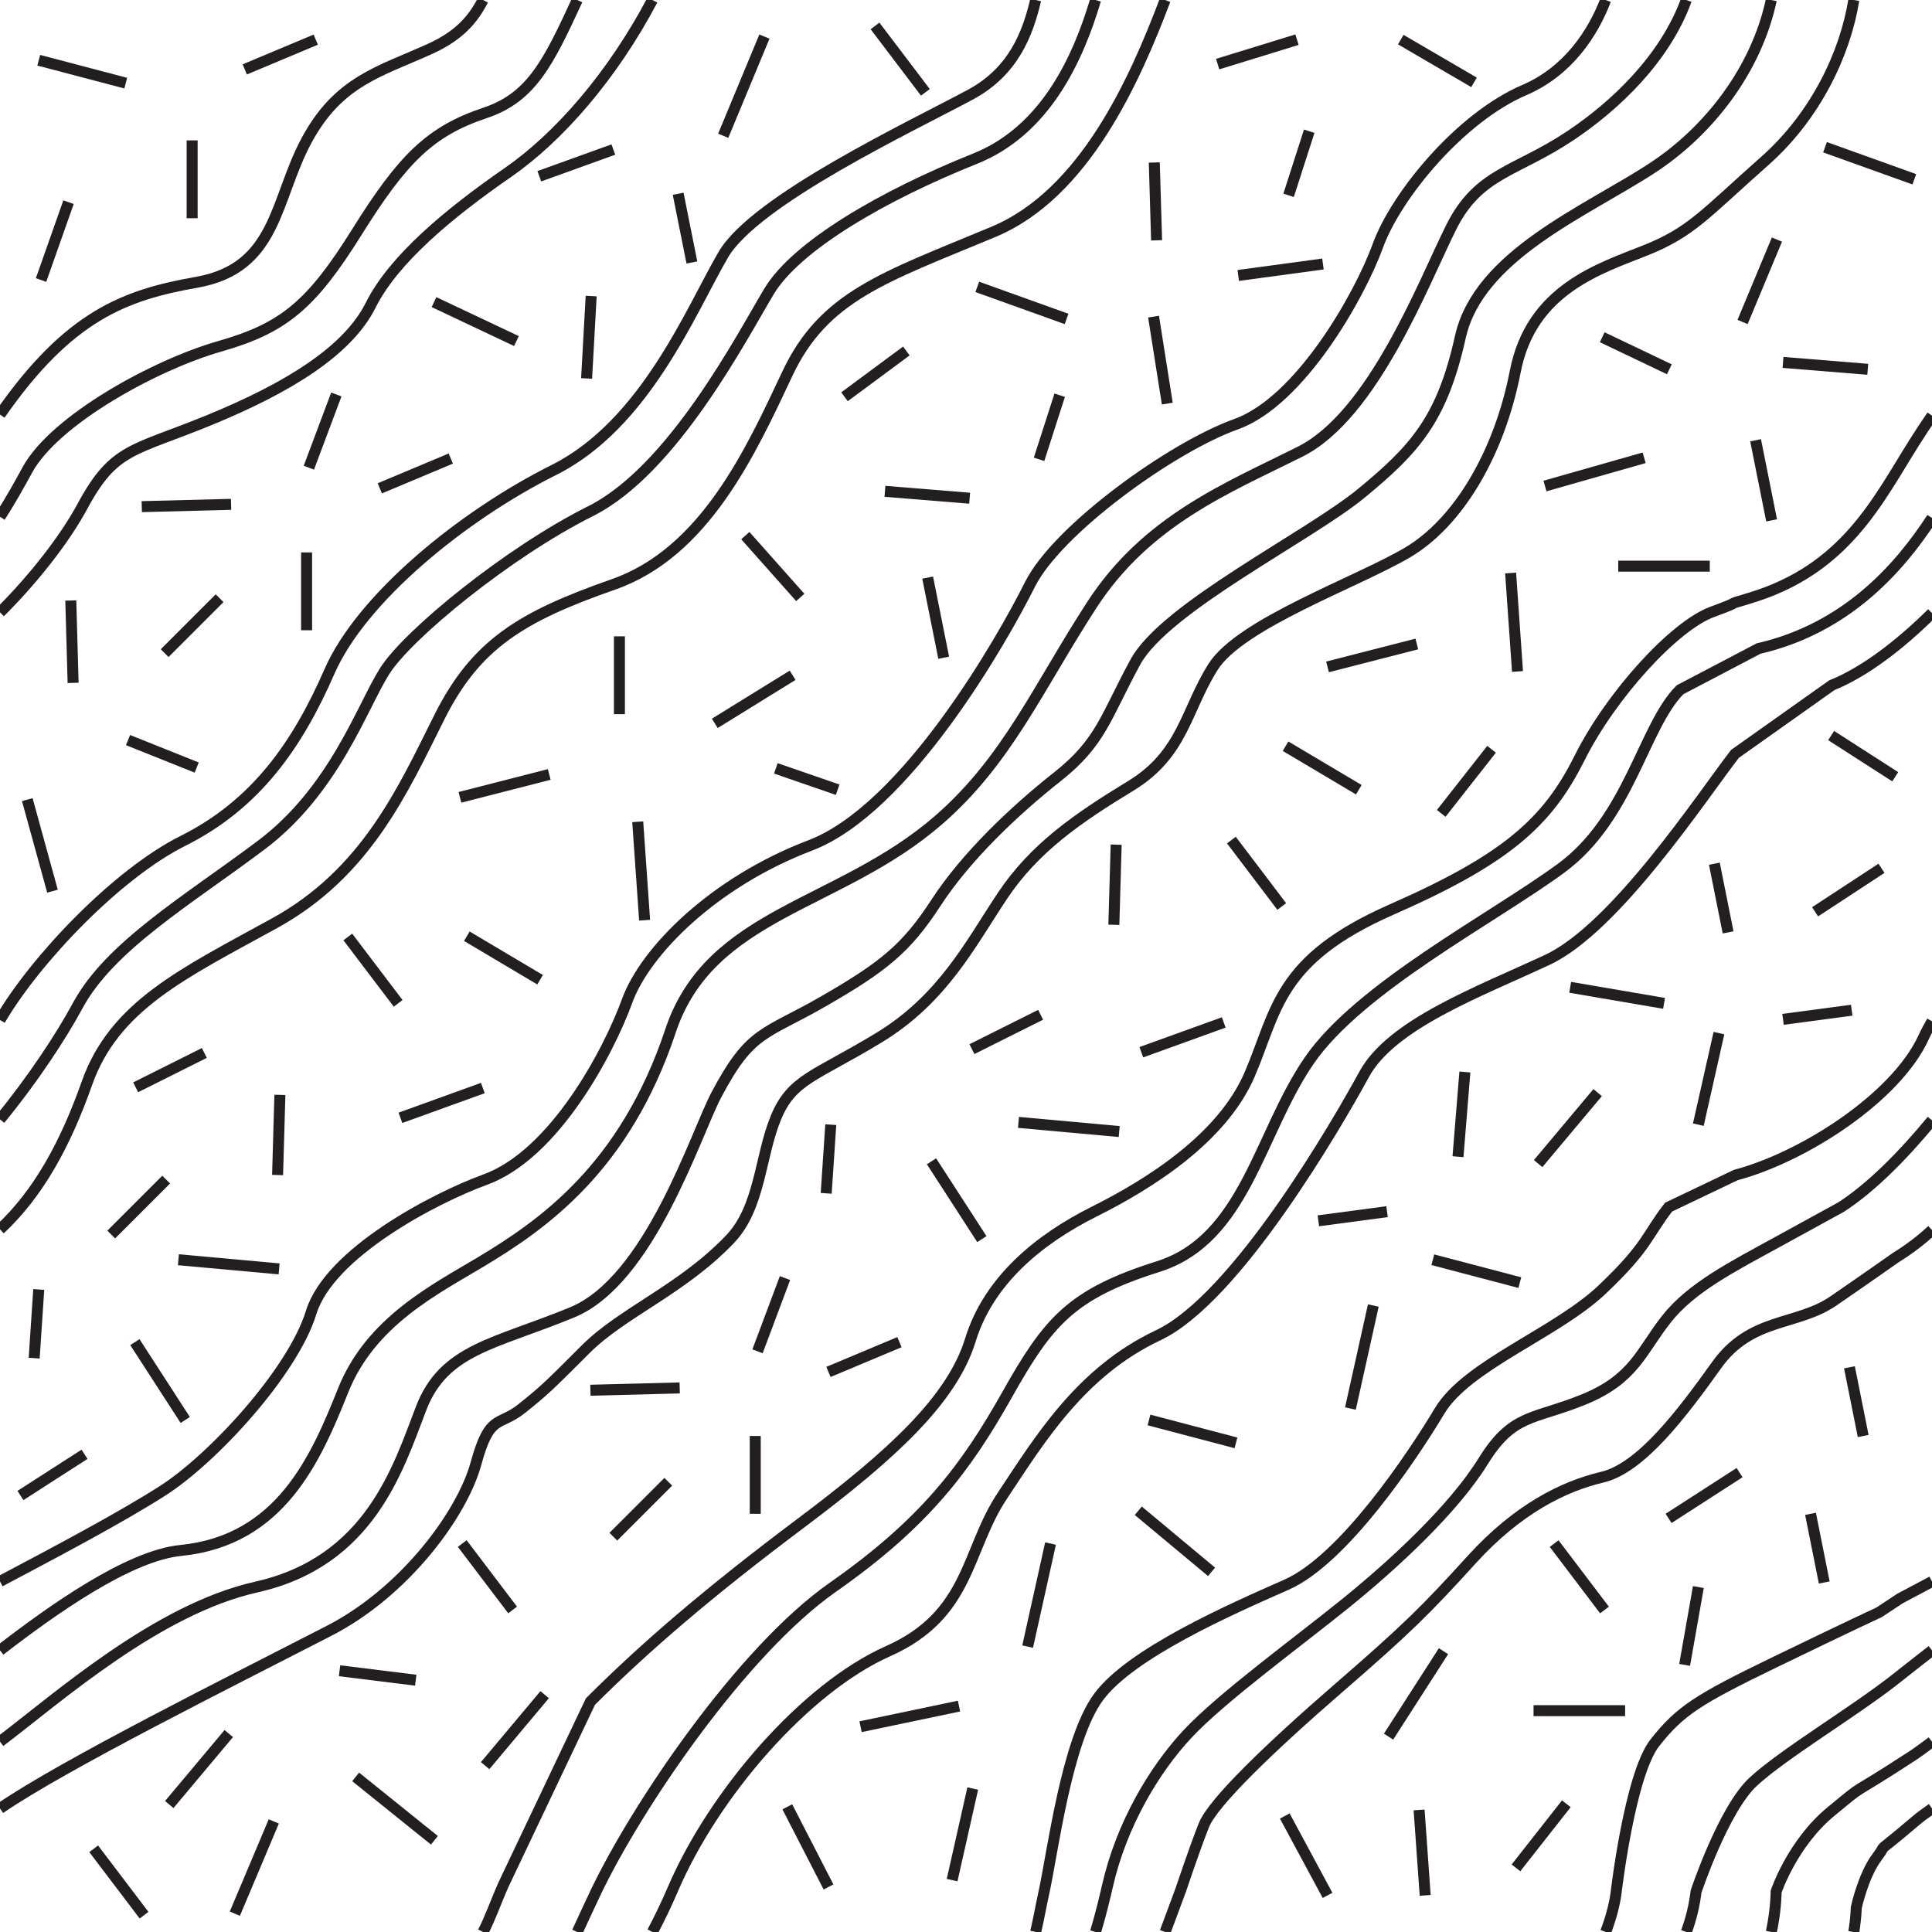 <?xml version="1.0" encoding="UTF-8" standalone="no"?>
<svg
   xmlns:dc="http://purl.org/dc/elements/1.1/"
   xmlns:cc="http://creativecommons.org/ns#"
   xmlns:rdf="http://www.w3.org/1999/02/22-rdf-syntax-ns#"
   xmlns:svg="http://www.w3.org/2000/svg"
   xmlns="http://www.w3.org/2000/svg"
   id="svg250"
        width="52.75"
     height="52.75"
   version="1.1"
>
  <defs
     id="defs254" />
  <g
     id="g248"
     width="52.75"
     transform="matrix(1 0 0 -1 0 52.75)"
     stroke-width=".3"
     stroke="#231f20"
     height="52.75"
     fill="none">
    <path
       id="path4"
       transform="translate(0 41.431)"
       d="m0 0c1.886 2.71 3.417 3.267 5.371 3.612 2.201.389 2.125 2.25 3 3.875s2 1.875 3.375 2.5c.794.361 1.171.805 1.443 1.332" />
    <path
       id="path6"
       transform="translate(0 38.64)"
       d="m0 0c.31.479.553.924.746 1.278.75 1.375 3.5 2.875 5.25 3.375s2.5 1.125 3.75 3.125 2 2.75 3.5 3.25c1.263.421 1.728 1.374 2.515 3.082" />
    <path
       id="path8"
       transform="translate(0 36.031)"
       d="m0 0c.957.952 1.789 2.039 2.246 2.887.875 1.625 1.375 1.5 3.5 2.375s3.75 1.875 4.375 3.125 2.125 2.5 3.75 3.625c1.376.953 2.842 2.623 3.942 4.707" />
    <path
       id="path10"
       transform="translate(0 24.9)"
       d="m0 0c.958 1.641 3.183 3.985 4.996 4.892 2 1 3.125 2.625 4 4.625s3.625 4.25 6.125 5.5 3.75 4.375 4.625 5.875 5.125 3.5 6.75 4.375c1.167.628 1.56 1.644 1.781 2.583" />
    <path
       id="path12"
       transform="translate(0 22.187)"
       d="m0 0c.885 1.079 1.659 2.249 2.121 3.105.875 1.625 3 2.875 5 4.375s2.75 3.75 3.375 4.75 3.375 3.25 5.625 4.375 4.125 4.75 4.875 6 3.125 2.625 5.625 3.625c1.927.771 2.814 2.731 3.291 4.333" />
    <path
       id="path14"
       transform="translate(0 9.572)"
       d="m0 0c1.617.856 3.27 1.73 4.433 2.47 1.375.875 3.563 3.25 4.063 4.875s3.375 3.125 4.75 3.625c1.897.69 3.375 3.5 3.875 4.875s2.375 3.25 5 4.25 5.25 5.625 6 7.125 3.875 3.75 5.625 4.375 3.375 3.5 3.875 4.875 2.25 3.5 4 4.25c1.205.517 1.877 1.568 2.219 2.458" />
    <path
       id="path16"
       transform="translate(0 7.691)"
       d="m0 0c1.408 1.087 3.499 2.582 4.933 2.726 2.728.272 3.688 2.5 4.438 4.375s2.5 2.75 3.75 3.5c1.694 1.017 3.937 2.563 5.187 6.313 1.08 3.238 4.588 3.388 7.313 5.75 1.875 1.625 2.722 3.615 4.187 5.875 1.5 2.312 3.688 3.187 5.688 4.187s3.375 4.625 4.125 6.125 1.75 1.5 3.25 2.5c1.229.82 2.585 2.102 3.171 3.708" />
    <path
       id="path18"
       transform="translate(0 5.198)"
       d="m0 0c1.585 1.201 4.29 3.612 6.996 4.22 3.109.697 3.875 3.25 4.5 4.875s2 1.75 4.125 2.625 3.375 4.875 3.937 5.937c.941 1.779 1.313 1.625 2.938 2.563 1.625.937 2.25 1.437 3.062 2.687.813 1.25 2.125 2.5 3.313 3.438 1.187.937 1.312 1.625 2.125 3.125.812 1.5 4.75 3.437 6.187 4.625 1.438 1.187 2.188 2 2.688 4.25s3.437 3.437 5.25 4.625c1.525.999 2.83 2.664 3.241 4.582" />
    <path
       id="path20"
       transform="translate(0 3.373)"
       d="m0 0c1.748 1.199 6.277 3.456 8.996 4.856 2.062 1.063 3.625 3.188 4 4.563s.625 1 1.25 1.5.75.625 1.75 1.625 2.625 1.625 3.937 3c.824.864.813 2.25 1.25 3.312.438 1.063 1.063 1.125 2.813 2.188 1.75 1.062 2.5 2.562 3.375 3.875.875 1.312 2.062 2.125 3.5 3 1.437.875 1.5 2.062 2.25 3.25.75 1.187 3.937 2.312 5.312 3.125 1.375.812 2.5 2.687 2.938 4.937.437 2.25 2.312 2.813 3.562 3.313s1.625 1 3.25 2.437c1.402 1.241 2.199 2.947 2.432 4.395" />
    <path
       id="path22"
       transform="translate(0 19.185)"
       d="m0 0c1.057.988 1.789 2.335 2.371 3.983.75 2.125 2.625 3 5.125 4.375s3.5 3.625 4.5 5.625 2.25 2.75 4.75 3.625 3.75 3.625 4.75 5.75 2.625 2.625 5.625 3.875c2.498 1.041 3.869 4.162 4.691 6.332" />
    <path
       id="path24"
       transform="translate(52.75 41.401)"
       d="m0 0c-.159-.229-.32-.473-.484-.734-1.014-1.611-1.885-3.466-4.5-4.25-.833-.25 0 0-1.02-.375-1.021-.375-2.75-2.25-3.625-4s-2-2.75-5.125-4.125-3.125-2.75-3.875-4.5-2.75-3-4.25-3.75-2.875-1.875-3.375-3.5-2.125-3.125-4.625-5-4.25-3.375-5.75-4.875l-2.375-5c-.212-.476-.356-.906-.557-1.292" />
    <path
       id="path26"
       transform="translate(52.75 19.165)"
       d="m0 0c-.3-.278-.627-.528-.984-.747 0 0-.708-.5-1.708-1.188-1-.687-2.25-.437-3.187-1.75-.938-1.312-2.063-2.812-3.125-3.062-1.063-.25-2.313-.875-3.563-2.25s-1.75-1.875-3.625-3.5-3.437-3.125-3.687-3.75-.625-1.75-.625-1.75c-.126-.335-.269-.732-.434-1.168" />
    <path
       id="path28"
       transform="translate(52.75 38.608)"
       d="m0 0c-.895-1.374-2.339-3.013-4.734-3.565l-2.145-1.125c-1-1-1.375-3.5-3.25-4.875s-5.5-3.25-6.875-5.25-1.75-4.875-4.125-5.625-3-1.5-4.125-3.5-2.25-3.5-4.75-5.25-5.375-6-6.5-8.375c-.178-.375-.337-.723-.485-1.043" />
    <path
       id="path30"
       transform="translate(52.75 36.01)"
       d="m0 0c-.871-.863-1.845-1.612-2.734-1.968l-2.645-1.875c-.875-1.125-3.25-4.75-5.125-5.625s-4.25-1.75-5-3.125-3.5-6.125-5.625-7.125-3.25-2.875-4.25-4.375-.875-3.25-3.125-4.25-4.75-3.875-5.875-6.5c-.172-.401-.359-.791-.558-1.167" />
    <path
       id="path32"
       transform="translate(28.277)"
       d="m0 0c.087.369.148.726.218 1.042.25 1.125.625 4.188 1.5 5.375.875 1.188 3.563 2.375 5.125 3.063 1.563.687 3.438 3.5 4.188 4.75s3.187 2.125 4.437 3.312c1.25 1.188 1.188 1.438 1.813 2.25l1.833.875c1.875.5 4.375 2.125 5.125 3.75.065.142.144.291.234.448" />
    <path
       id="path34"
       transform="translate(29.912)"
       d="m0 0c.142.476.248.92.334 1.292.375 1.625 1.25 3.125 2.187 4.125.938 1 3 2.5 4.313 3.563 1.312 1.062 2.937 2.562 3.75 3.875.812 1.312 1.375 1.125 2.75 1.687 1.375.563 1.562 1.313 2.25 2.188.687.875 1.812 1.437 3.062 2.125l1.708.937c.82.528 1.695 1.412 2.484 2.37" />
    <path
       id="path36"
       transform="translate(43.84)"
       d="m0 0c.155.401.242.77.281 1.042 0 0 .375 3.25 1.062 4.125.688.875 1.188 1.188 3.25 2.188 2.063 1 2.875 1.375 2.875 1.375l.567.375c.288.154.581.309.875.465" />
    <path
       id="path38"
       transform="translate(46.042)"
       d="m0 0c.129.353.221.722.266 1.105 0 0 .75 2.25 1.563 3 .812.75 2.692 1.875 3.817 2.75.263.205.63.5 1.062.833" />
    <path
       id="path40"
       transform="translate(48.362)"
       d="m0 0c.078.36.123.73.133 1.105 0 0 .438 1.312 1.5 2.187 1.063.875.328.285 2.192 1.5.167.109.355.246.563.403" />
    <path
       id="path42"
       transform="translate(52.75 3.37)"
       d="m0 0c-.176-.121-.323-.23-.438-.328-1.281-1.089-.691-.5-1.066-1s-.563-1.375-.563-1.375c-.008-.214-.032-.437-.068-.667" />
    <path
       id="path44"
       transform="translate(3.433 50.48)"
       d="m0 0-2.375.625" />
    <path
       id="path46"
       transform="translate(1.871 47.23)"
       d="m0 0-.75-2.125" />
    <path
       id="path48"
       transform="translate(16.746 48.667)"
       d="m0 0-2.021-.729" />
    <path
       id="path50"
       transform="translate(18.891 45.584)"
       d="m0 0-.375 1.875" />
    <path
       id="path52"
       transform="translate(46.808 29.168)"
       d="m0 0 .375-1.875" />
    <path
       id="path54"
       transform="translate(20.871 51.751)"
       d="m0 0-1.125-2.708" />
    <path
       id="path56"
       transform="translate(51.371 29.043)"
       d="m0 0-1.813-1.188" />
    <path
       id="path58"
       transform="translate(11.85 44.501)"
       d="m0 0 2.25-1.063" />
    <path
       id="path60"
       transform="translate(16.141 44.667)"
       d="m0 0-.125-2.25" />
    <path
       id="path62"
       transform="translate(45.558 11.293)"
       d="m0 0 1.938 1.25" />
    <path
       id="path64"
       transform="translate(49.433 11.418)"
       d="m0 0 .375-1.875" />
    <path
       id="path66"
       transform="translate(12.308 40.23)"
       d="m0 0-1.938-.813" />
    <path
       id="path68"
       transform="translate(6.683 50.855)"
       d="m0 0 1.938.813" />
    <path
       id="path70"
       transform="translate(9.183 41.98)"
       d="m0 0-.75-2" />
    <path
       id="path72"
       transform="translate(3.871 38.917)"
       d="m0 0 2.438.063" />
    <path
       id="path74"
       transform="translate(4.496 34.917)"
       d="m0 0 1.5 1.5" />
    <path
       id="path76"
       transform="translate(4.537 20.543)"
       d="m0 0-1.5-1.5" />
    <path
       id="path78"
       transform="translate(8.371 37.667)"
       d="m0 0v-2.125" />
    <path
       id="path80"
       transform="translate(24.558 16.105)"
       d="m0 0-1.938-.813" />
    <path
       id="path82"
       transform="translate(21.433 17.855)"
       d="m0 0-.75-2" />
    <path
       id="path84"
       transform="translate(18.558 14.855)"
       d="m0 0-2.438-.063" />
    <path
       id="path86"
       transform="translate(18.246 12.293)"
       d="m0 0-1.5-1.5" />
    <path
       id="path88"
       transform="translate(20.621 13.543)"
       d="m0 0v-2.125" />
    <path
       id="path90"
       transform="translate(5.246 48.917)"
       d="m0 0v-2.125" />
    <path
       id="path92"
       transform="translate(1.996 34.105)"
       d="m0 0-.063 2.25" />
    <path
       id="path94"
       transform="translate(5.371 31.793)"
       d="m0 0-1.875.75" />
    <path
       id="path96"
       transform="translate(1.433 28.418)"
       d="m0 0-.688 2.5" />
    <path
       id="path98"
       transform="translate(40.246 50.501)"
       d="m0 0-2 1.167" />
    <path
       id="path100"
       transform="translate(35.412 51.667)"
       d="m0 0-2.166-.667" />
    <path
       id="path102"
       transform="translate(35.183 47.417)"
       d="m0 0 .563 1.75" />
    <path
       id="path104"
       transform="translate(36.121 45.542)"
       d="m0 0-2.313-.313" />
    <path
       id="path106"
       transform="translate(31.516 48.313)"
       d="m0 0 .063-2.125" />
    <path
       id="path108"
       transform="translate(31.871 41.73)"
       d="m0 0-.375 2.375" />
    <path
       id="path110"
       transform="translate(29.121 44.042)"
       d="m0 0-2.438.875" />
    <path
       id="path112"
       transform="translate(24.746 43.167)"
       d="m0 0-1.688-1.25" />
    <path
       id="path114"
       transform="translate(26.475 39.147)"
       d="m0 0-2.313.188" />
    <path
       id="path116"
       transform="translate(25.766 34.792)"
       d="m0 0-.438 2.188" />
    <path
       id="path118"
       transform="translate(20.35 38.126)"
       d="m0 0 1.5-1.688" />
    <path
       id="path120"
       transform="translate(21.641 34.313)"
       d="m0 0-2.125-1.313" />
    <path
       id="path122"
       transform="translate(22.871 31.188)"
       d="m0 0-1.688.583" />
    <path
       id="path124"
       transform="translate(17.6 27.625)"
       d="m0 0-.188 2.688" />
    <path
       id="path126"
       transform="translate(12.558 30.98)"
       d="m0 0 2.438.625" />
    <path
       id="path128"
       transform="translate(46.371 9.418)"
       d="m0 0-.375-2.125" />
    <path
       id="path130"
       transform="translate(41.871 6.043)"
       d="m0 0h2.5" />
    <path
       id="path132"
       transform="translate(37.912 5.334)"
       d="m0 0 1.5 2.333" />
    <path
       id="path134"
       transform="translate(42.766 3.501)"
       d="m0 0-1.375-1.75" />
    <path
       id="path136"
       transform="translate(38.912 1)"
       d="m0 0-.166 2.333" />
    <path
       id="path138"
       transform="translate(36.246 1)"
       d="m0 0-1.167 2.167" />
    <path
       id="path140"
       transform="translate(12.746 27.188)"
       d="m0 0 2-1.188" />
    <path
       id="path142"
       transform="translate(10.871 25.355)"
       d="m0 0-1.375 1.813" />
    <path
       id="path144"
       transform="translate(3.933 .459)"
       d="m0 0-1.375 1.813" />
    <path
       id="path146"
       transform="translate(13.183 23.043)"
       d="m0 0-2.25-.813" />
    <path
       id="path148"
       transform="translate(7.579 20.668)"
       d="m0 0 .063 2.188" />
    <path
       id="path150"
       transform="translate(4.871 18.355)"
       d="m0 0 2.75-.25" />
    <path
       id="path152"
       transform="translate(3.704 23.063)"
       d="m0 0 1.875.938" />
    <path
       id="path154"
       transform="translate(5.058 13.98)"
       d="m0 0-1.375 2.125" />
    <path
       id="path156"
       transform="translate(11.861 2.504)"
       d="m0 0-2.151 1.731" />
    <path
       id="path158"
       transform="translate(11.351 6.875)"
       d="m0 0-2.08.258" />
    <path
       id="path160"
       transform="translate(7.475 3.019)"
       d="m0 0-1.063-2.519" />
    <path
       id="path162"
       transform="translate(.933 15.668)"
       d="m0 0 .125 1.875" />
    <path
       id="path164"
       transform="translate(2.308 13.043)"
       d="m0 0-1.75-1.125" />
    <path
       id="path166"
       transform="translate(49.829 48.73)"
       d="m0 0 2.438-.875" />
    <path
       id="path168"
       transform="translate(48.516 46.209)"
       d="m0 0-.938-2.25" />
    <path
       id="path170"
       transform="translate(50.996 42.667)"
       d="m0 0-2.313.188" />
    <path
       id="path172"
       transform="translate(48.371 38.542)"
       d="m0 0-.438 2.188" />
    <path
       id="path174"
       transform="translate(43.746 43.542)"
       d="m0 0 1.833-.875" />
    <path
       id="path176"
       transform="translate(46.683 37.292)"
       d="m0 0h-2.5" />
    <path
       id="path178"
       transform="translate(44.891 40.251)"
       d="m0 0-2.708-.771" />
    <path
       id="path180"
       transform="translate(40.725 32.292)"
       d="m0 0-1.375-1.75" />
    <path
       id="path182"
       transform="translate(41.433 34.417)"
       d="m0 0-.188 2.688" />
    <path
       id="path184"
       transform="translate(36.246 34.542)"
       d="m0 0 2.438.625" />
    <path
       id="path186"
       transform="translate(37.1 31.188)"
       d="m0 0-2 1.188" />
    <path
       id="path188"
       transform="translate(34.996 28)"
       d="m0 0-1.375 1.813" />
    <path
       id="path190"
       transform="translate(42.433 10.605)"
       d="m0 0 1.375-1.813" />
    <path
       id="path192"
       transform="translate(13.996 8.793)"
       d="m0 0-1.375 1.813" />
    <path
       id="path194"
       transform="translate(33.412 24.834)"
       d="m0 0-2.25-.813" />
    <path
       id="path196"
       transform="translate(30.412 27.5)"
       d="m0 0 .063 2.188" />
    <path
       id="path198"
       transform="translate(30.558 21.855)"
       d="m0 0-2.75.25" />
    <path
       id="path200"
       transform="translate(26.537 24.105)"
       d="m0 0 1.875.938" />
    <path
       id="path202"
       transform="translate(26.808 18.918)"
       d="m0 0-1.375 2.125" />
    <path
       id="path204"
       transform="translate(22.683 22.043)"
       d="m0 0-.125-1.875" />
    <path
       id="path206"
       transform="translate(42.871 25.793)"
       d="m0 0 2.563-.438" />
    <path
       id="path208"
       transform="translate(46.933 24.543)"
       d="m0 0-.563-2.5" />
    <path
       id="path210"
       transform="translate(50.558 25.168)"
       d="m0 0-1.875-.25" />
    <path
       id="path212"
       transform="translate(37.496 17.105)"
       d="m0 0-.625-2.813" />
    <path
       id="path214"
       transform="translate(49.996 32.667)"
       d="m0 0 1.75-1.125" />
    <path
       id="path216"
       transform="translate(43.621 22.918)"
       d="m0 0-1.625-1.938" />
    <path
       id="path218"
       transform="translate(14.871 6.48)"
       d="m0 0-1.625-1.938" />
    <path
       id="path220"
       transform="translate(39.808 21.168)"
       d="m0 0 .188 2.313" />
    <path
       id="path222"
       transform="translate(39.121 18.355)"
       d="m0 0 2.375-.625" />
    <path
       id="path224"
       transform="translate(23.496 5.605)"
       d="m0 0 2.688.563" />
    <path
       id="path226"
       transform="translate(25.996 1.417)"
       d="m0 0 .563 2.5" />
    <path
       id="path228"
       transform="translate(35.996 19.418)"
       d="m0 0 1.875.25" />
    <path
       id="path230"
       transform="translate(28.058 7.793)"
       d="m0 0 .625 2.813" />
    <path
       id="path232"
       transform="translate(33.079 9.834)"
       d="m0 0-2 1.667" />
    <path
       id="path234"
       transform="translate(6.246 5.418)"
       d="m0 0-1.625-1.938" />
    <path
       id="path236"
       transform="translate(22.621 1.23)"
       d="m0 0-1.125 2.188" />
    <path
       id="path238"
       transform="translate(31.371 13.98)"
       d="m0 0 2.375-.625" />
    <path
       id="path240"
       transform="translate(50.496 15.418)"
       d="m0 0 .375-1.875" />
    <path
       id="path242"
       transform="translate(16.912 35.376)"
       d="m0 0v-2.125" />
    <path
       id="path244"
       transform="translate(28.933 41.959)"
       d="m0 0-.563-1.75" />
    <path
       id="path246"
       transform="translate(23.891 52.042)"
       d="m0 0 1.375-1.813" />
  </g>
</svg>
